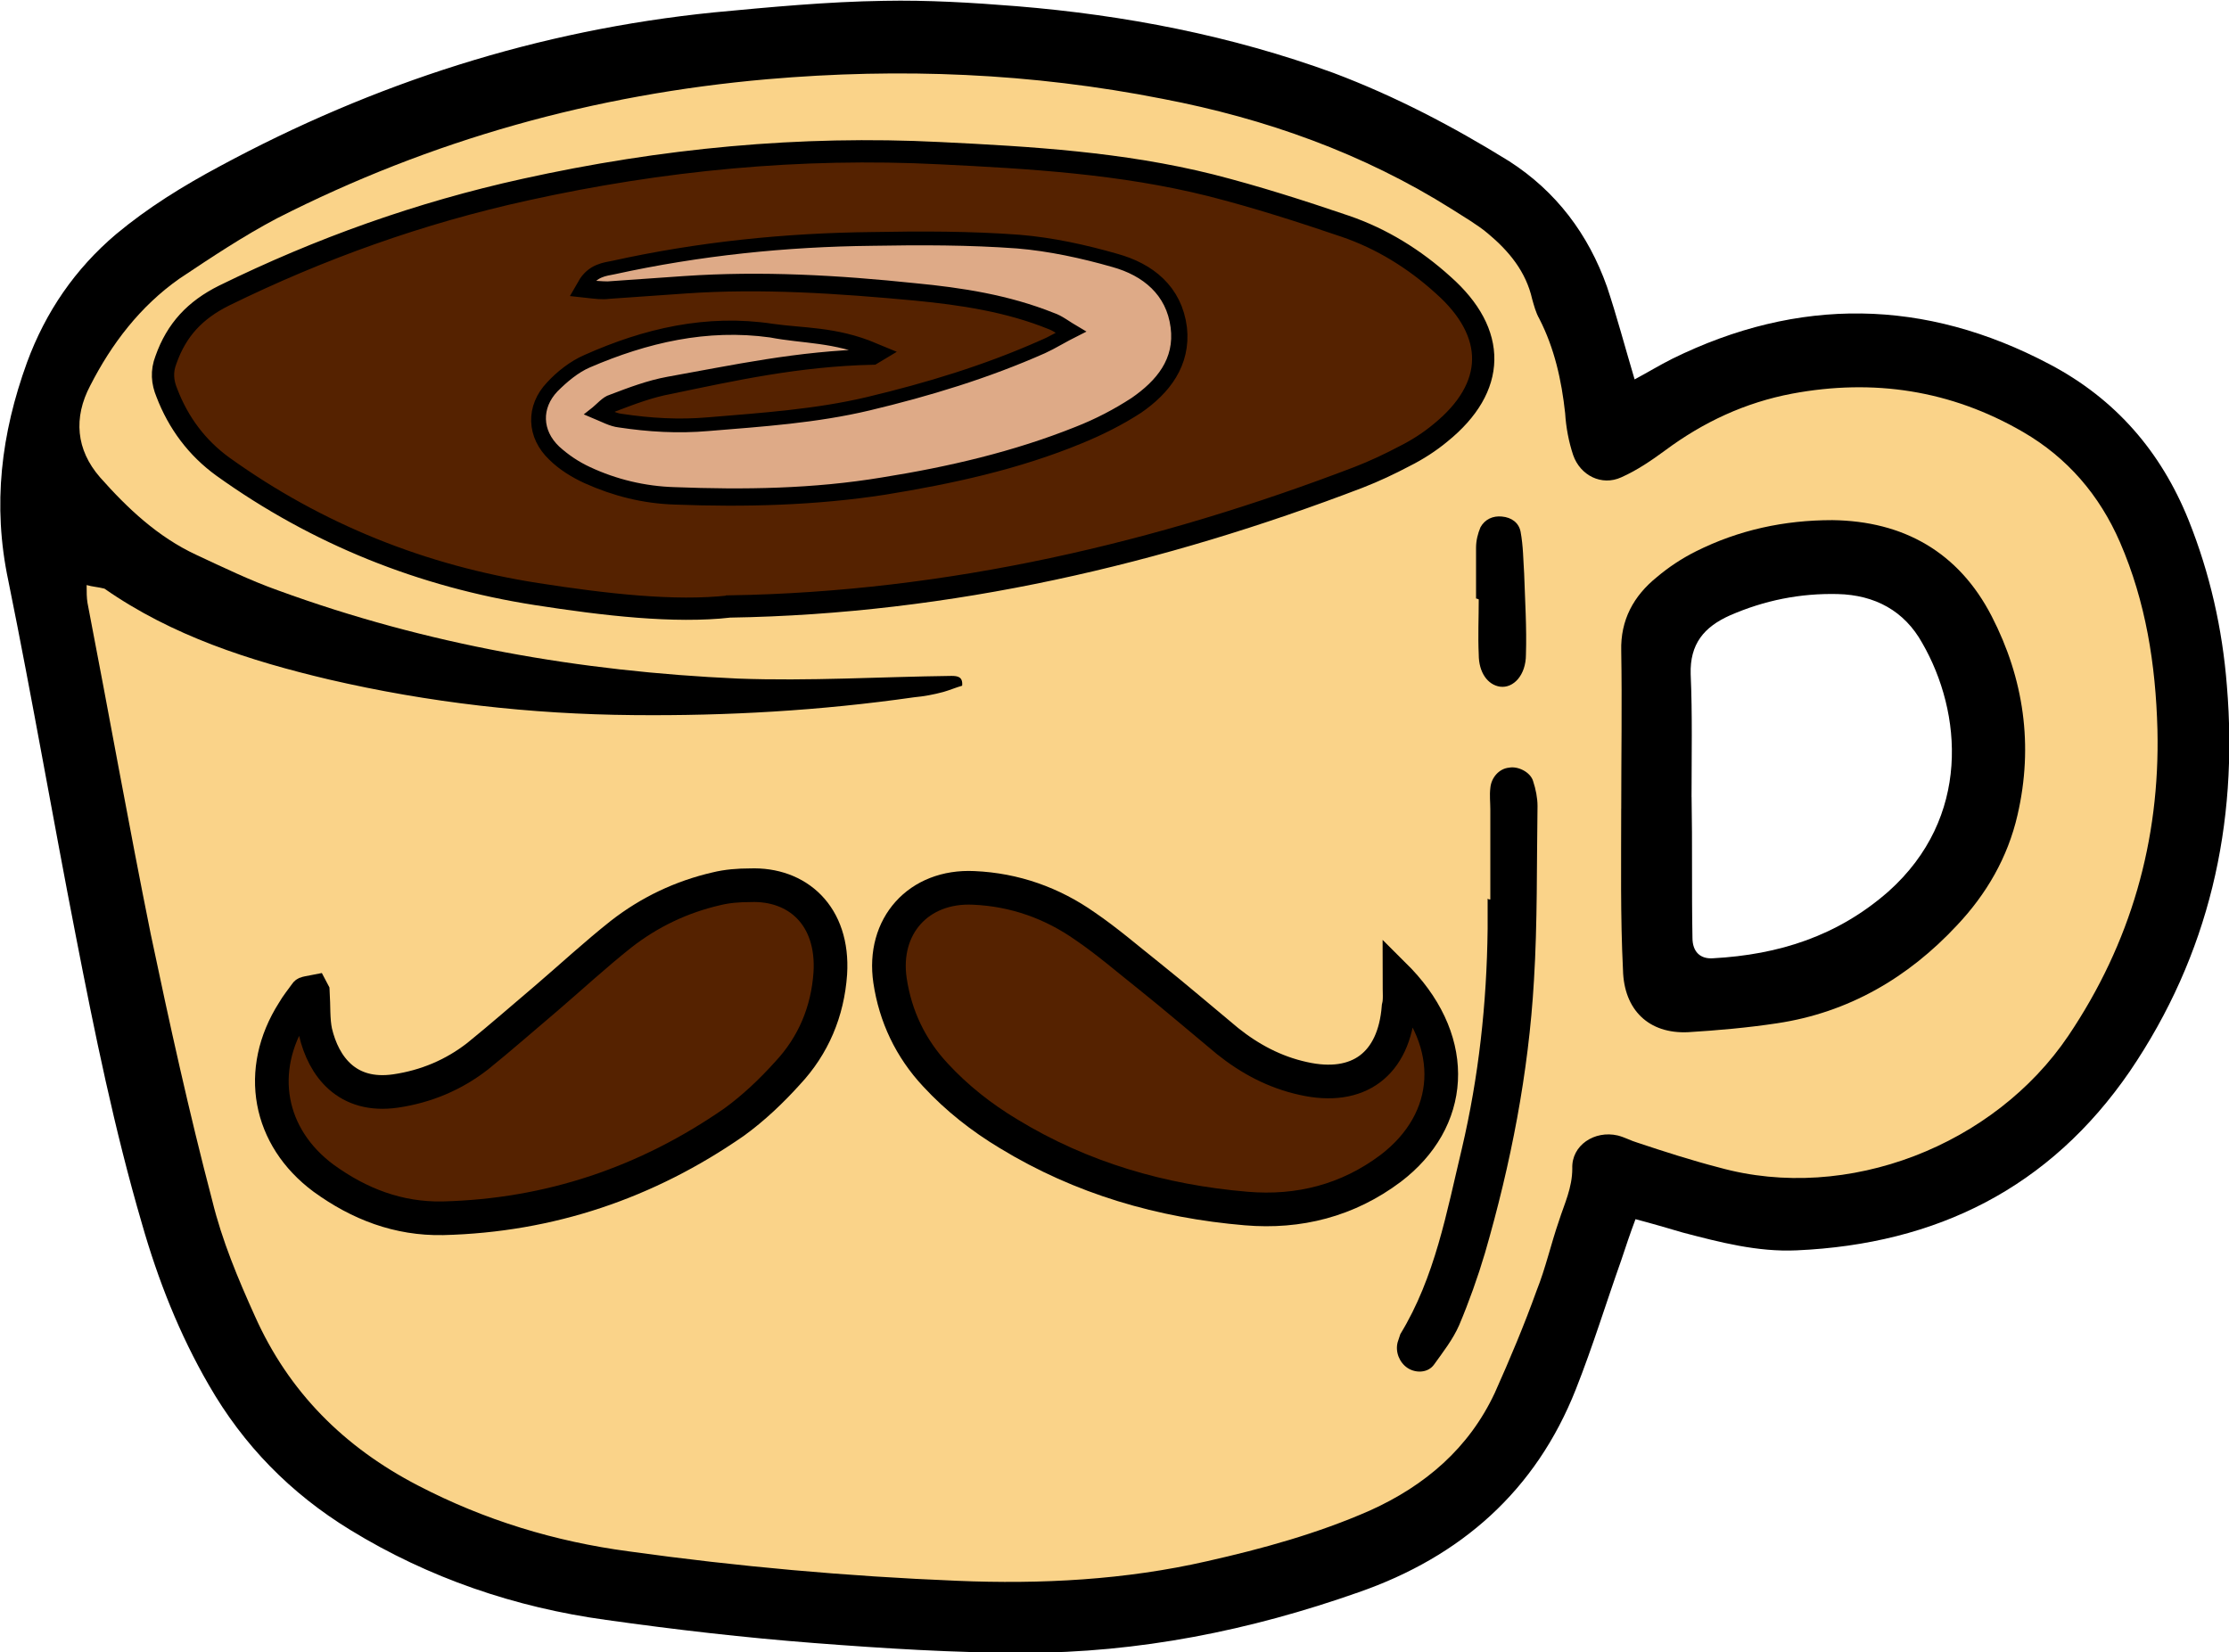 <?xml version="1.0" encoding="UTF-8" standalone="no"?>
<svg
   xmlns:dc="http://purl.org/dc/elements/1.1/"
   xmlns:cc="http://creativecommons.org/ns#"
   xmlns:rdf="http://www.w3.org/1999/02/22-rdf-syntax-ns#"
   xmlns:svg="http://www.w3.org/2000/svg"
   xmlns="http://www.w3.org/2000/svg"
   xmlns:sodipodi="http://sodipodi.sourceforge.net/DTD/sodipodi-0.dtd"
   xmlns:inkscape="http://www.inkscape.org/namespaces/inkscape"
   width="500mm"
   height="370.634mm"
   viewBox="0 0 500 370.634"
   version="1.1"
   id="svg5508"
   inkscape:version="1.0.2-2 (e86c870879, 2021-01-15)"
   sodipodi:docname="logo-2.svg">
  <defs
     id="defs5502" />
  <sodipodi:namedview
     id="base"
     pagecolor="#ffffff"
     bordercolor="#666666"
     borderopacity="1.0"
     inkscape:pageopacity="0.0"
     inkscape:pageshadow="2"
     inkscape:zoom="0.1767767"
     inkscape:cx="-94.875203"
     inkscape:cy="1115.0127"
     inkscape:document-units="mm"
     inkscape:current-layer="layer1"
     inkscape:document-rotation="0"
     showgrid="false"
     inkscape:window-width="1431"
     inkscape:window-height="1030"
     inkscape:window-x="64"
     inkscape:window-y="0"
     inkscape:window-maximized="0" />
  <g
     inkscape:label="Layer 1"
     inkscape:groupmode="layer"
     id="layer1"
     transform="translate(-199.882,-165.343)">
    <path
       style="fill:#fad389;fill-opacity:1;stroke:none;stroke-width:1.998px;stroke-linecap:butt;stroke-linejoin:miter;stroke-opacity:1"
       d="m 545.663,425.221 45.912,9.586 38.344,-2.523 45.912,-33.299 16.649,-73.661 -20.181,-63.066 -46.416,-20.181 -41.371,6.054 -24.181,15.033 -8.109,42.987 16.649,-4.036 45.407,-13.118 28.253,19.172 1.009,40.866 -18.667,27.749 -44.398,12.109 -11.1,-8.577 5.045,-84.256 -28.253,7.568 z"
       id="path6183" />
    <path
       style="fill:#fad389;fill-opacity:1;stroke:none;stroke-width:1.998px;stroke-linecap:butt;stroke-linejoin:miter;stroke-opacity:1"
       d="m 211.426,268.875 6.422,-32.821 72.064,-44.951 89.902,-18.551 97.75,6.422 61.362,34.248 12.843,19.978 8.562,29.967 -3.063,170.632 -21.695,64.075 -65.588,28.253 -119.572,0.504 -68.111,-26.235 -39.857,-45.407 -24.722,-102.419 -10.595,-69.624 z"
       id="path6177" />
    <g
       id="g6175"
       transform="matrix(7.551,0,0,7.551,-2016.656,-6190.328)">
      <path
         d="m 342.101,852.971 c 0.397,-0.212 0.741,-0.423 1.111,-0.609 3.757,-1.852 7.514,-1.799 11.218,0.159 1.958,1.032 3.307,2.593 4.128,4.63 0.635,1.587 1.005,3.228 1.138,4.921 0.344,4.128 -0.529,7.99 -2.884,11.456 -2.381,3.466 -5.741,5.133 -9.895,5.318 -1.164,0.053 -2.275,-0.238 -3.387,-0.529 -0.45,-0.132 -0.9,-0.265 -1.402,-0.397 -0.159,0.423 -0.291,0.82 -0.423,1.217 -0.45,1.27 -0.847,2.566 -1.349,3.836 -1.191,3.016 -3.413,4.974 -6.456,6.032 -3.228,1.138 -6.535,1.799 -9.948,1.799 -2.064,0 -4.154,-0.132 -6.218,-0.291 -2.064,-0.159 -4.128,-0.397 -6.191,-0.688 -2.699,-0.37 -5.265,-1.244 -7.594,-2.672 -1.773,-1.085 -3.175,-2.514 -4.207,-4.313 -0.873,-1.508 -1.508,-3.122 -1.984,-4.789 -0.82,-2.805 -1.402,-5.662 -1.958,-8.52 -0.688,-3.519 -1.296,-7.064 -2.011,-10.583 -0.476,-2.249 -0.212,-4.366 0.556,-6.482 0.556,-1.508 1.429,-2.778 2.646,-3.81 0.953,-0.794 1.984,-1.429 3.069,-2.011 4.604,-2.487 9.472,-4.048 14.684,-4.577 1.693,-0.159 3.36,-0.318 5.054,-0.344 1.296,-0.026 2.619,0.053 3.942,0.159 3.228,0.265 6.376,0.873 9.419,1.984 1.826,0.688 3.545,1.587 5.212,2.619 1.402,0.9 2.355,2.17 2.91,3.731 0.291,0.873 0.529,1.773 0.82,2.752 z m -45.985,6.112 c 0,0.212 0,0.37 0.026,0.529 0.635,3.281 1.217,6.562 1.879,9.842 0.556,2.646 1.138,5.292 1.826,7.911 0.291,1.191 0.767,2.328 1.27,3.44 1.005,2.249 2.646,3.889 4.842,5.027 1.984,1.032 4.075,1.667 6.271,1.958 3.228,0.45 6.482,0.741 9.737,0.873 2.514,0.106 5.001,-0.026 7.435,-0.582 1.64,-0.37 3.281,-0.82 4.842,-1.508 1.64,-0.741 2.937,-1.852 3.704,-3.493 0.45,-1.005 0.873,-2.011 1.244,-3.043 0.265,-0.661 0.423,-1.376 0.661,-2.064 0.159,-0.503 0.397,-0.979 0.397,-1.561 -0.026,-0.688 0.661,-1.138 1.349,-0.979 0.212,0.053 0.397,0.159 0.582,0.212 0.794,0.265 1.614,0.529 2.434,0.741 3.81,1.058 8.176,-0.661 10.372,-3.916 1.852,-2.752 2.725,-5.794 2.646,-9.102 -0.053,-1.931 -0.344,-3.784 -1.111,-5.556 -0.609,-1.402 -1.561,-2.514 -2.884,-3.281 -2.143,-1.244 -4.445,-1.587 -6.853,-1.138 -1.402,0.265 -2.646,0.847 -3.784,1.693 -0.397,0.291 -0.82,0.582 -1.296,0.794 -0.582,0.265 -1.217,-0.053 -1.429,-0.661 -0.132,-0.397 -0.212,-0.82 -0.238,-1.244 -0.106,-0.979 -0.318,-1.931 -0.767,-2.805 -0.106,-0.185 -0.159,-0.397 -0.212,-0.582 -0.185,-0.82 -0.688,-1.429 -1.323,-1.958 -0.318,-0.265 -0.688,-0.476 -1.058,-0.714 -2.646,-1.667 -5.556,-2.699 -8.599,-3.281 -3.889,-0.767 -7.779,-0.926 -11.748,-0.582 -5.133,0.45 -9.975,1.799 -14.552,4.128 -1.005,0.529 -1.958,1.164 -2.91,1.799 -1.164,0.82 -2.011,1.931 -2.646,3.175 -0.503,0.953 -0.423,1.905 0.291,2.725 0.82,0.926 1.72,1.773 2.857,2.302 0.794,0.37 1.614,0.767 2.434,1.058 4.419,1.614 8.969,2.408 13.652,2.619 2.117,0.079 4.233,-0.053 6.35,-0.079 0.185,0 0.344,0.026 0.318,0.291 -0.185,0.053 -0.37,0.132 -0.556,0.185 -0.291,0.079 -0.582,0.132 -0.873,0.159 -2.778,0.397 -5.556,0.556 -8.334,0.529 -3.069,-0.026 -6.085,-0.37 -9.049,-1.058 -2.355,-0.556 -4.657,-1.296 -6.668,-2.699 -0.212,-0.053 -0.344,-0.053 -0.529,-0.106 z"
         id="path3928"
         style="stroke-width:0.265" />
      <path
         d="m 315.219,859.718 c -1.64,0.185 -3.704,-0.053 -5.741,-0.37 -3.387,-0.529 -6.509,-1.773 -9.313,-3.784 -0.767,-0.556 -1.323,-1.296 -1.667,-2.196 -0.132,-0.318 -0.159,-0.635 -0.026,-0.979 0.318,-0.9 0.873,-1.482 1.72,-1.905 2.857,-1.402 5.821,-2.461 8.943,-3.149 4.075,-0.9 8.176,-1.296 12.33,-1.085 2.699,0.132 5.397,0.291 8.043,0.953 1.349,0.344 2.672,0.767 3.995,1.217 1.085,0.37 2.064,0.979 2.91,1.746 1.614,1.429 1.587,3.043 -0.079,4.392 -0.318,0.265 -0.688,0.503 -1.058,0.688 -0.45,0.238 -0.9,0.45 -1.376,0.635 -5.874,2.249 -12.144,3.731 -18.68,3.836 z m 4.233,-7.514 c -1.138,-0.476 -2.064,-0.423 -2.99,-0.556 -1.905,-0.291 -3.704,0.132 -5.424,0.9 -0.37,0.159 -0.741,0.45 -1.005,0.741 -0.529,0.556 -0.503,1.296 0.053,1.826 0.265,0.265 0.609,0.476 0.953,0.635 0.82,0.37 1.667,0.582 2.566,0.609 2.064,0.079 4.154,0.026 6.191,-0.291 1.958,-0.318 3.916,-0.741 5.768,-1.508 0.582,-0.238 1.164,-0.529 1.693,-0.873 0.767,-0.529 1.323,-1.244 1.217,-2.223 -0.132,-1.058 -0.873,-1.64 -1.826,-1.905 -0.926,-0.265 -1.879,-0.476 -2.857,-0.556 -1.429,-0.106 -2.884,-0.106 -4.313,-0.079 -2.593,0.026 -5.159,0.291 -7.673,0.847 -0.265,0.053 -0.582,0.079 -0.794,0.45 0.238,0.026 0.423,0.053 0.609,0.026 0.767,-0.053 1.508,-0.106 2.275,-0.159 2.275,-0.159 4.577,0 6.853,0.212 1.376,0.132 2.778,0.344 4.075,0.873 0.212,0.079 0.397,0.238 0.741,0.423 -0.423,0.238 -0.688,0.397 -1.005,0.529 -1.667,0.741 -3.413,1.27 -5.186,1.693 -1.561,0.37 -3.175,0.476 -4.763,0.609 -0.9,0.079 -1.773,0.026 -2.646,-0.106 -0.238,-0.026 -0.45,-0.159 -0.794,-0.291 0.238,-0.185 0.397,-0.37 0.556,-0.423 0.556,-0.212 1.111,-0.423 1.693,-0.529 1.905,-0.397 3.81,-0.82 6.032,-0.873 z"
         id="path4680"
         style="fill:#552200;stroke-width:0.662;stroke:#000000;stroke-opacity:1;stroke-miterlimit:4;stroke-dasharray:none" />
      <path
         d="m 302.837,871.174 c 0.026,0.423 0,0.82 0.079,1.191 0.238,1.005 0.926,1.958 2.381,1.746 0.9,-0.132 1.72,-0.476 2.434,-1.032 0.688,-0.556 1.349,-1.138 2.037,-1.72 0.741,-0.635 1.455,-1.296 2.223,-1.905 0.847,-0.661 1.799,-1.111 2.831,-1.349 0.318,-0.079 0.661,-0.106 1.005,-0.106 1.402,-0.053 2.487,0.9 2.381,2.619 -0.079,1.138 -0.503,2.143 -1.27,2.963 -0.476,0.529 -1.005,1.032 -1.587,1.455 -2.593,1.799 -5.477,2.778 -8.652,2.857 -1.323,0.026 -2.487,-0.423 -3.545,-1.191 -1.64,-1.217 -2.011,-3.201 -0.9,-4.948 0.106,-0.185 0.238,-0.344 0.37,-0.529 0,-0.026 0.079,-0.026 0.212,-0.053 z"
         id="path4682"
         style="fill:#552200;fill-opacity:1;stroke:#000000;stroke-width:1;stroke-miterlimit:4;stroke-dasharray:none;stroke-opacity:1" />
      <path
         d="m 335.116,870.83 c 1.773,1.879 1.614,4.154 -0.265,5.583 -1.27,0.953 -2.725,1.323 -4.286,1.191 -2.514,-0.212 -4.895,-0.9 -7.064,-2.223 -0.794,-0.476 -1.535,-1.058 -2.17,-1.746 -0.741,-0.794 -1.191,-1.746 -1.349,-2.805 -0.238,-1.614 0.847,-2.831 2.487,-2.752 1.217,0.053 2.328,0.45 3.307,1.138 0.661,0.45 1.27,0.979 1.905,1.482 0.794,0.635 1.561,1.296 2.328,1.931 0.661,0.529 1.402,0.926 2.249,1.111 1.64,0.37 2.699,-0.423 2.831,-2.117 0.053,-0.212 0.026,-0.423 0.026,-0.794 z"
         id="path4684"
         style="fill:#552200;fill-opacity:1;stroke:#000000;stroke-width:1;stroke-miterlimit:4;stroke-dasharray:none;stroke-opacity:1" />
      <path
         d="m 341.704,865.724 c 0,-1.561 0.026,-3.122 0,-4.683 -0.026,-0.926 0.37,-1.64 1.058,-2.196 0.344,-0.291 0.741,-0.556 1.164,-0.767 1.27,-0.635 2.619,-0.926 4.048,-0.926 2.117,0.026 3.757,0.953 4.736,2.857 0.953,1.852 1.244,3.836 0.767,5.9 -0.291,1.27 -0.926,2.355 -1.799,3.281 -1.455,1.561 -3.228,2.593 -5.345,2.91 -0.873,0.132 -1.773,0.212 -2.646,0.265 -1.164,0.053 -1.905,-0.661 -1.931,-1.852 -0.079,-1.587 -0.053,-3.201 -0.053,-4.789 0,0 0,0 0,0 z m 2.09,-0.344 c 0,0 0,0 0,0 0.026,1.402 0,2.778 0.026,4.18 0,0.423 0.238,0.635 0.609,0.609 1.958,-0.106 3.704,-0.661 5.212,-1.984 2.461,-2.196 2.196,-5.318 1.005,-7.382 -0.529,-0.953 -1.402,-1.429 -2.514,-1.455 -1.111,-0.026 -2.17,0.185 -3.201,0.635 -0.767,0.344 -1.191,0.847 -1.164,1.746 0.053,1.191 0.026,2.434 0.026,3.651 z"
         id="path4686"
         style="stroke-width:0.265" />
      <path
         d="m 337.815,868.422 c 0,-0.9 0,-1.773 0,-2.672 0,-0.212 -0.026,-0.423 0,-0.635 0.026,-0.318 0.265,-0.582 0.556,-0.609 0.265,-0.053 0.635,0.132 0.714,0.397 0.079,0.238 0.132,0.503 0.132,0.741 -0.026,1.72 0,3.466 -0.106,5.186 -0.159,2.752 -0.688,5.45 -1.455,8.096 -0.212,0.714 -0.476,1.455 -0.767,2.143 -0.185,0.423 -0.476,0.794 -0.741,1.164 -0.185,0.265 -0.556,0.265 -0.794,0.106 -0.238,-0.159 -0.37,-0.476 -0.291,-0.767 0.026,-0.079 0.053,-0.159 0.079,-0.238 1.032,-1.693 1.376,-3.625 1.826,-5.503 0.503,-2.143 0.741,-4.313 0.767,-6.535 0,-0.291 0,-0.582 0,-0.9 0.026,0.026 0.053,0.026 0.079,0.026 z"
         id="path4688"
         style="stroke-width:0.265" />
      <path
         d="m 337.391,859.48 c 0,-0.503 0,-1.005 0,-1.508 0,-0.212 0.053,-0.423 0.132,-0.609 0.132,-0.238 0.37,-0.344 0.635,-0.318 0.291,0.026 0.503,0.185 0.556,0.45 0.079,0.423 0.079,0.847 0.106,1.244 0.026,0.794 0.079,1.614 0.053,2.408 0,0.609 -0.37,1.005 -0.767,0.953 -0.37,-0.053 -0.635,-0.423 -0.635,-0.953 -0.026,-0.556 0,-1.085 0,-1.64 -0.053,-0.026 -0.079,-0.026 -0.079,-0.026 z"
         id="path4690"
         style="stroke-width:0.265" />
      <path
         class="st0"
         d="m 319.453,852.203 c -2.223,0.053 -4.128,0.476 -6.059,0.82 -0.582,0.106 -1.138,0.318 -1.693,0.529 -0.185,0.053 -0.318,0.238 -0.556,0.423 0.318,0.132 0.556,0.265 0.794,0.291 0.873,0.132 1.746,0.185 2.646,0.106 1.614,-0.132 3.201,-0.238 4.763,-0.609 1.773,-0.423 3.519,-0.953 5.186,-1.693 0.291,-0.132 0.582,-0.318 1.005,-0.529 -0.318,-0.185 -0.503,-0.344 -0.741,-0.423 -1.323,-0.529 -2.699,-0.741 -4.075,-0.873 -2.275,-0.238 -4.551,-0.37 -6.853,-0.212 -0.767,0.053 -1.508,0.106 -2.275,0.159 -0.185,0 -0.37,-0.026 -0.609,-0.026 0.212,-0.37 0.529,-0.397 0.794,-0.45 2.54,-0.556 5.106,-0.82 7.673,-0.847 1.429,-0.026 2.884,-0.026 4.313,0.079 0.953,0.079 1.931,0.291 2.857,0.556 0.953,0.265 1.693,0.873 1.826,1.905 0.132,1.005 -0.45,1.693 -1.217,2.223 -0.529,0.344 -1.085,0.635 -1.693,0.873 -1.852,0.741 -3.784,1.191 -5.768,1.508 -2.064,0.344 -4.128,0.37 -6.191,0.291 -0.9,-0.026 -1.773,-0.238 -2.566,-0.609 -0.344,-0.159 -0.661,-0.37 -0.953,-0.635 -0.556,-0.529 -0.582,-1.27 -0.053,-1.826 0.291,-0.291 0.635,-0.582 1.005,-0.741 1.72,-0.741 3.519,-1.164 5.424,-0.9 0.953,0.185 1.905,0.132 3.016,0.609 z"
         id="path4886"
         style="fill:#deaa87;stroke:#000000;stroke-width:0.265;stroke-opacity:1" />
    </g>
  </g>
</svg>
